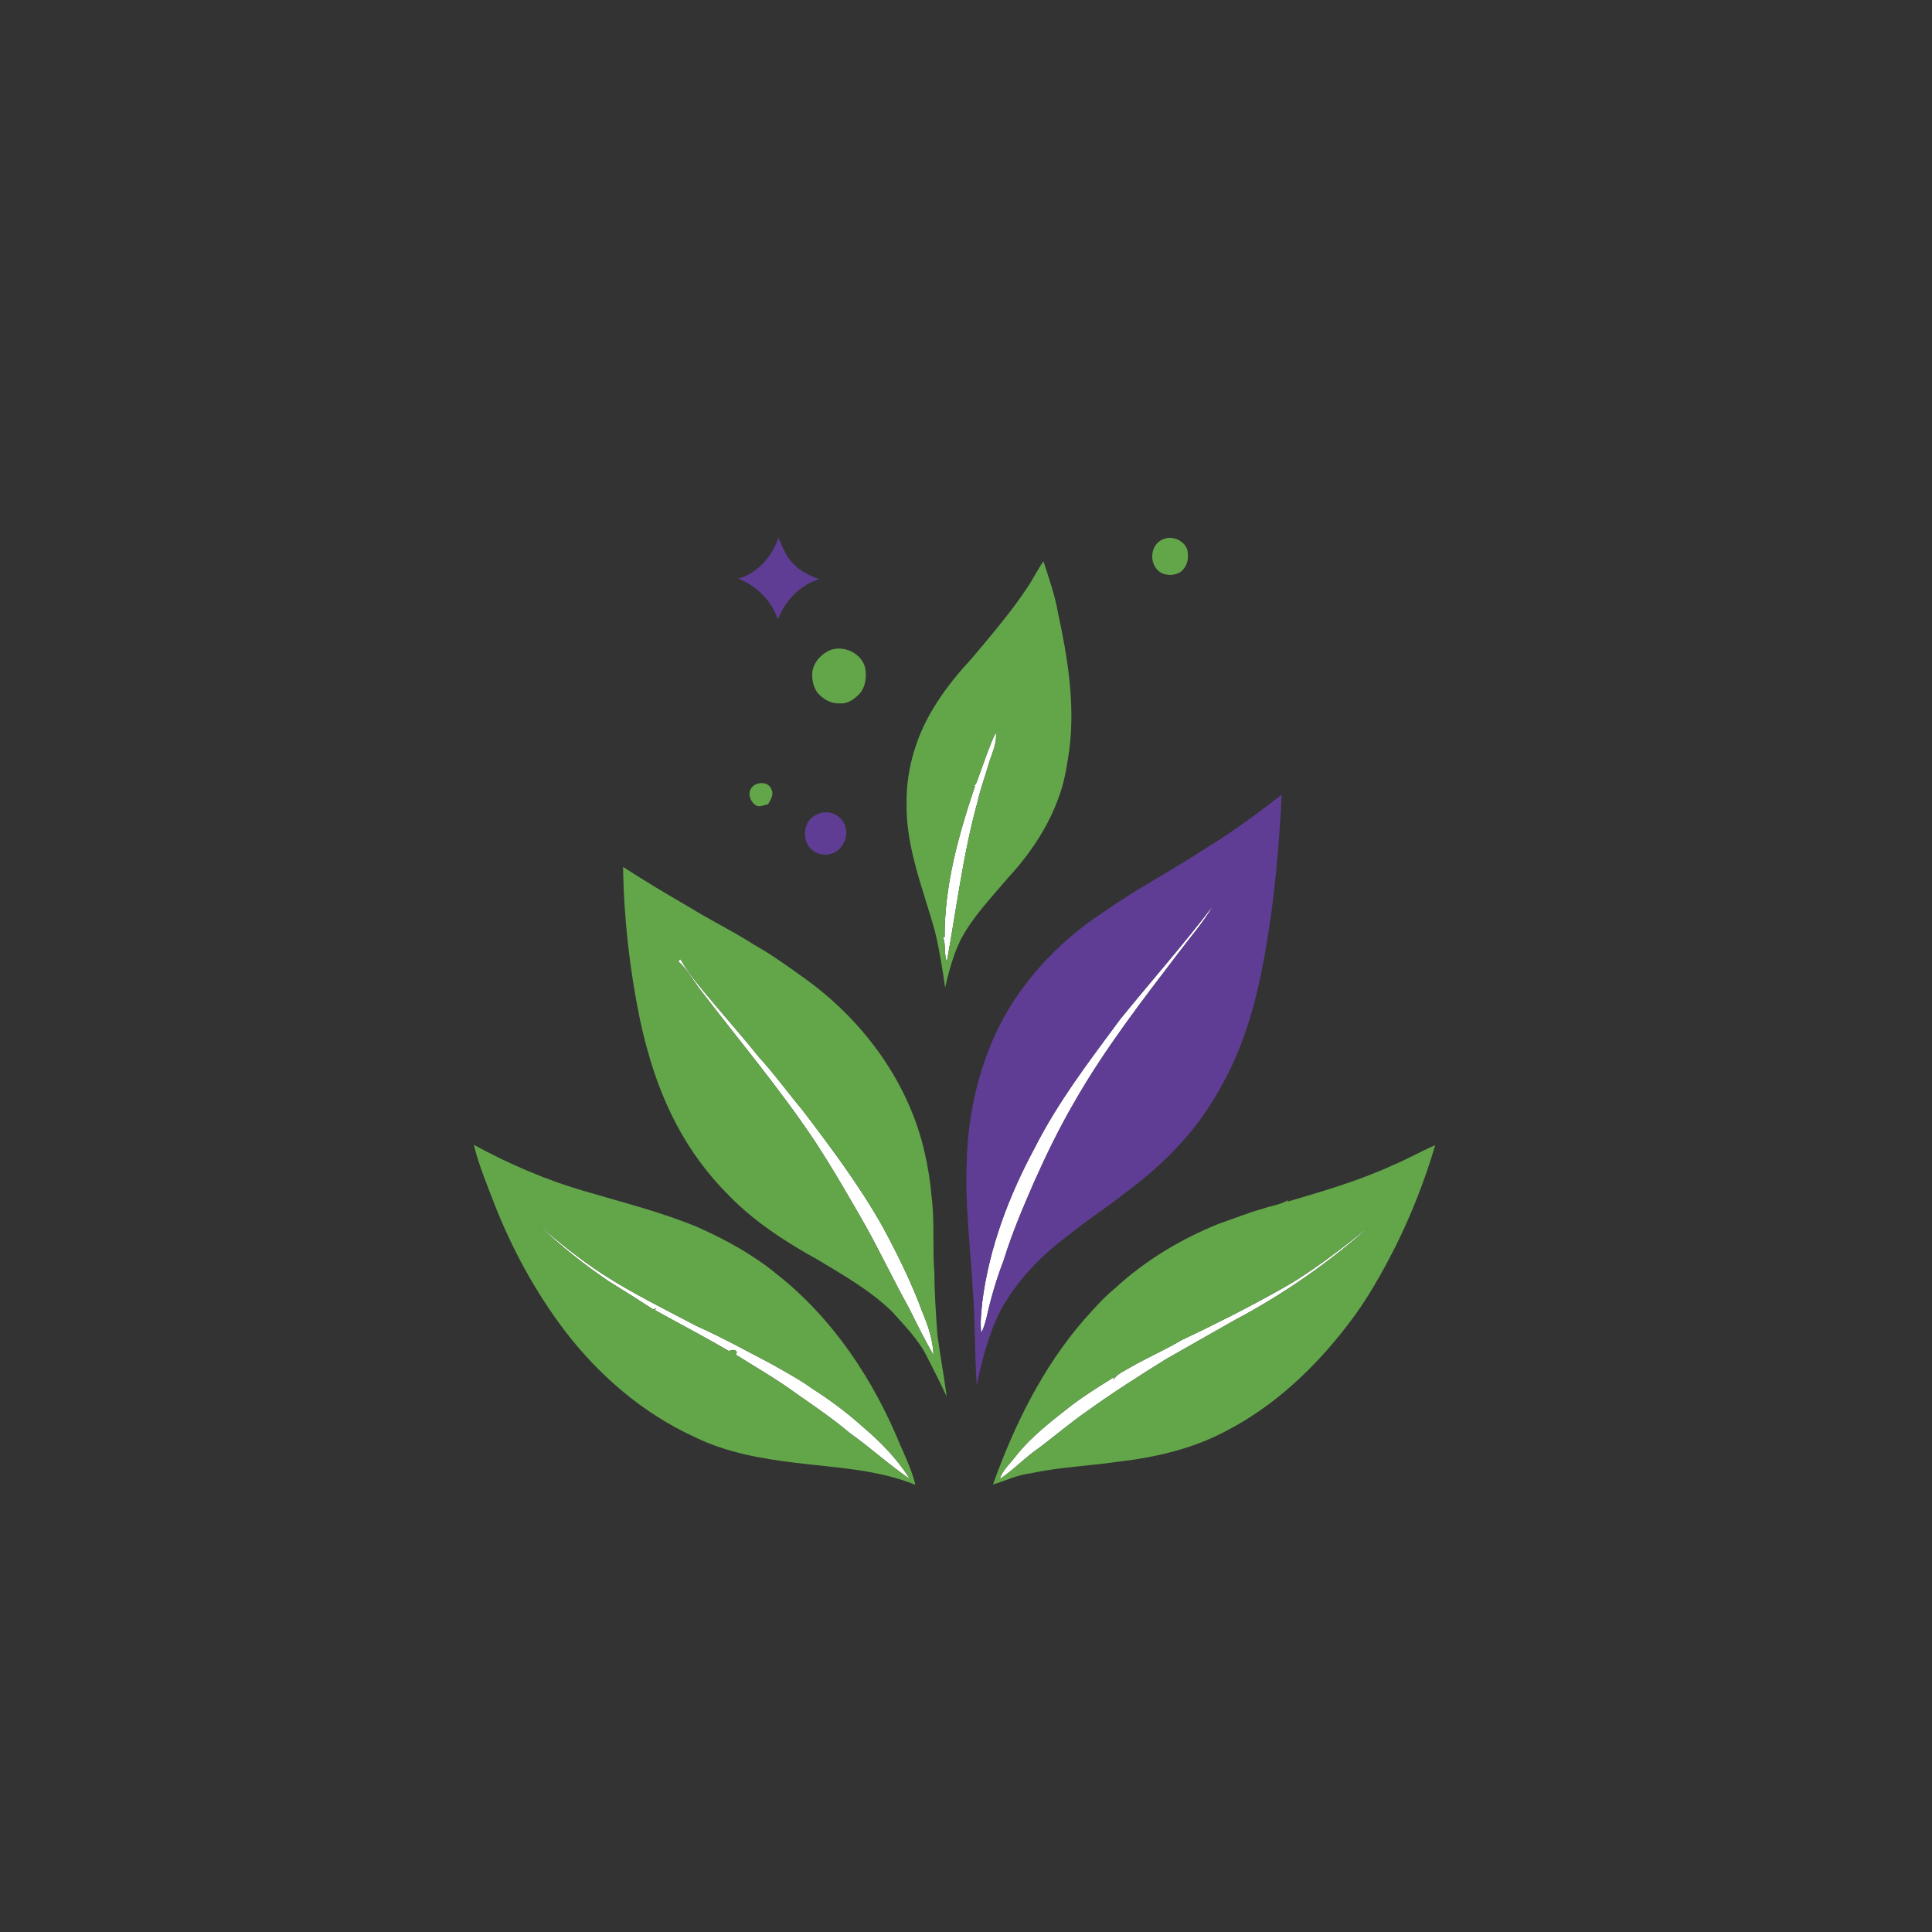 <?xml version="1.0" encoding="UTF-8" ?>
<!DOCTYPE svg PUBLIC "-//W3C//DTD SVG 1.1//EN" "http://www.w3.org/Graphics/SVG/1.1/DTD/svg11.dtd">
<svg width="1024pt" height="1024pt" viewBox="0 0 1024 1024" version="1.1" xmlns="http://www.w3.org/2000/svg">
<rect x="0" y="0" width="1024" height="1024" fill="#333333" stroke="none"/>
<g id="#ffffffff">
<path fill="#ffffff" opacity="1.00" d=" M 518.70 411.69 C 521.62 403.81 524.18 395.76 527.83 388.16 C 528.58 394.45 525.31 400.01 523.74 405.87 C 521.94 412.27 519.50 418.48 518.11 425.00 C 510.41 452.77 507.01 481.45 501.83 509.74 C 500.17 505.46 501.54 500.65 499.73 496.49 C 499.97 496.56 500.44 496.71 500.68 496.78 C 500.54 469.25 508.07 442.47 516.80 416.59 C 516.39 416.72 515.57 416.97 515.16 417.09 C 517.58 416.40 517.85 413.69 518.70 411.69 Z" />
<path fill="#ffffff" opacity="1.00" d=" M 593.52 540.49 C 609.91 520.22 627.25 500.71 643.00 479.93 C 637.85 488.85 630.99 496.61 624.82 504.81 C 605.20 530.50 585.37 556.20 569.32 584.32 C 561.58 597.65 554.79 611.53 548.50 625.59 C 542.43 639.45 536.46 653.39 532.01 667.87 C 528.23 677.65 525.26 687.75 522.98 697.98 C 522.29 700.90 521.44 703.80 520.10 706.50 C 519.37 701.04 520.13 695.54 520.62 690.10 C 524.28 661.33 534.73 633.82 548.42 608.39 C 560.72 584.06 577.38 562.34 593.52 540.49 Z" />
<path fill="#ffffff" opacity="1.00" d=" M 359.52 509.58 C 359.79 509.27 360.32 508.64 360.58 508.33 C 365.91 517.68 373.28 525.68 380.11 533.95 C 387.41 542.64 394.95 551.13 402.01 560.01 C 410.36 569.07 417.52 579.11 425.45 588.53 C 440.56 608.38 455.56 628.43 467.84 650.19 C 475.78 664.98 483.25 680.05 489.04 695.84 C 492.06 702.97 494.50 710.46 494.77 718.27 C 490.14 710.15 485.97 701.79 481.83 693.41 C 473.90 679.12 466.87 664.34 458.96 650.03 C 450.27 634.82 441.52 619.64 431.95 604.97 C 413.06 576.63 391.01 550.61 370.38 523.56 C 366.89 518.80 364.06 513.46 359.52 509.58 Z" />
<path fill="#ffffff" opacity="1.00" d=" M 285.26 648.93 C 296.11 658.47 307.45 667.49 319.54 675.40 C 335.44 685.64 352.45 693.98 369.17 702.79 C 382.54 708.76 395.37 715.84 408.33 722.63 C 415.94 726.97 423.71 731.05 430.80 736.21 C 440.06 742.07 448.82 748.67 456.99 755.96 C 466.58 764.08 475.53 773.22 482.24 783.89 C 471.16 776.39 461.32 767.25 450.39 759.53 C 441.48 751.99 431.80 745.42 422.23 738.75 C 411.91 731.12 400.73 724.80 389.91 717.93 C 392.02 715.63 387.84 714.82 386.44 716.16 C 373.50 708.56 360.18 701.65 347.08 694.35 L 347.81 693.46 C 347.38 693.58 346.53 693.83 346.11 693.95 C 338.38 688.91 330.57 684.01 322.73 679.16 C 309.44 670.15 296.78 660.14 285.26 648.93 Z" />
<path fill="#ffffff" opacity="1.00" d=" M 677.79 683.94 C 695.04 674.45 710.53 662.18 725.93 650.02 C 704.21 669.28 680.22 686.02 654.56 699.60 C 642.41 706.50 630.25 713.36 618.12 720.30 C 604.07 729.08 590.03 737.92 576.60 747.65 C 567.56 753.83 559.28 761.00 550.53 767.55 C 543.23 772.51 537.24 779.12 529.85 783.97 C 531.48 779.03 535.50 775.58 538.56 771.56 C 546.69 761.31 557.17 753.32 567.40 745.29 C 574.79 739.63 582.70 734.71 590.61 729.81 C 590.48 730.21 590.23 731.01 590.11 731.41 C 592.04 728.08 595.83 726.76 598.94 724.82 C 607.89 719.65 617.39 715.52 626.31 710.27 C 643.76 702.06 660.95 693.33 677.79 683.94 Z" />
</g>
<g id="#5f3d94ff">
<path fill="#5f3d94" opacity="1.00" d=" M 412.58 284.90 C 414.82 289.90 416.66 295.38 420.86 299.14 C 424.42 303.00 429.35 305.10 434.14 306.98 C 423.88 310.08 416.15 318.56 412.26 328.33 C 408.99 318.39 401.00 310.53 391.34 306.72 C 401.64 303.70 409.33 294.93 412.58 284.90 Z" />
<path fill="#5f3d94" opacity="1.00" d=" M 638.11 450.18 C 652.51 441.51 666.08 431.52 679.32 421.17 C 678.33 442.20 676.56 463.20 673.79 484.07 C 670.84 504.80 667.35 525.58 660.62 545.46 C 655.72 560.50 648.61 574.78 639.94 587.99 C 628.21 605.52 612.73 620.30 595.77 632.72 C 586.50 640.24 576.27 646.47 567.09 654.12 C 552.36 664.92 539.24 678.30 530.40 694.39 C 524.06 706.92 520.46 720.62 517.68 734.32 C 516.54 717.25 516.93 700.11 515.56 683.05 C 514.24 660.38 511.34 637.72 512.44 614.97 C 512.97 592.80 517.71 570.72 526.54 550.36 C 538.77 522.71 560.03 499.66 585.21 483.18 C 602.24 471.23 620.77 461.64 638.11 450.18 M 593.52 540.49 C 577.38 562.34 560.72 584.06 548.42 608.39 C 534.73 633.82 524.28 661.33 520.62 690.10 C 520.13 695.54 519.37 701.04 520.10 706.50 C 521.44 703.80 522.29 700.90 522.98 697.98 C 525.26 687.75 528.23 677.65 532.01 667.87 C 536.46 653.39 542.43 639.45 548.50 625.59 C 554.79 611.53 561.58 597.65 569.32 584.32 C 585.37 556.20 605.20 530.50 624.82 504.81 C 630.99 496.61 637.85 488.85 643.00 479.93 C 627.25 500.71 609.91 520.22 593.52 540.49 Z" />
<path fill="#5f3d94" opacity="1.00" d=" M 433.37 431.50 C 438.62 428.99 445.80 431.65 447.72 437.26 C 449.98 442.74 447.26 449.41 441.99 451.99 C 437.44 454.16 431.44 452.71 428.59 448.48 C 424.71 442.92 426.70 433.89 433.37 431.50 Z" />
</g>
<g id="#63a64aff">
<path fill="#63a64a" opacity="1.00" d=" M 616.44 285.83 C 621.99 283.26 629.94 287.52 629.59 293.96 C 629.95 297.54 628.41 301.28 625.42 303.33 C 621.26 305.73 615.02 305.06 612.41 300.71 C 609.08 295.86 610.71 288.04 616.44 285.83 Z" />
<path fill="#63a64a" opacity="1.00" d=" M 544.55 311.35 C 547.62 306.88 549.87 301.90 553.06 297.50 C 556.01 306.63 559.20 315.72 560.83 325.20 C 565.93 348.68 569.79 372.86 566.83 396.90 C 565.65 404.70 564.58 412.58 562.02 420.07 C 556.42 437.05 546.35 452.24 534.25 465.29 C 525.36 475.82 515.59 485.88 509.13 498.17 C 505.23 506.14 502.94 514.78 500.94 523.40 C 499.45 513.20 497.88 503.00 495.39 492.99 C 489.21 470.99 480.13 449.18 480.51 425.95 C 480.20 407.02 486.18 388.18 496.56 372.41 C 501.99 363.79 508.59 355.98 515.47 348.49 C 525.58 336.45 535.84 324.47 544.55 311.35 M 518.70 411.69 C 517.85 413.69 517.58 416.40 515.16 417.09 C 515.57 416.97 516.39 416.72 516.80 416.59 C 508.07 442.47 500.54 469.25 500.68 496.78 C 500.44 496.71 499.97 496.56 499.73 496.49 C 501.54 500.65 500.17 505.46 501.83 509.74 C 507.01 481.45 510.41 452.77 518.11 425.00 C 519.50 418.48 521.94 412.27 523.74 405.87 C 525.31 400.01 528.58 394.45 527.83 388.16 C 524.18 395.76 521.62 403.81 518.70 411.69 Z" />
<path fill="#63a64a" opacity="1.00" d=" M 439.53 344.77 C 446.92 341.59 456.70 346.14 458.58 354.07 C 459.41 358.70 458.81 363.95 455.66 367.64 C 452.86 370.51 449.22 373.22 444.97 372.80 C 440.28 373.04 435.99 370.41 433.08 366.92 C 430.78 363.51 430.06 359.17 430.70 355.15 C 431.74 350.52 435.35 346.79 439.53 344.77 Z" />
<path fill="#63a64a" opacity="1.00" d=" M 398.45 417.42 C 400.80 414.22 407.31 414.08 408.79 418.24 C 410.40 421.02 408.41 423.85 407.12 426.28 C 405.11 426.58 403.01 427.81 401.01 427.07 C 397.79 425.28 395.89 420.50 398.45 417.42 Z" />
<path fill="#63a64a" opacity="1.00" d=" M 330.24 459.50 C 341.72 466.90 353.44 473.95 365.27 480.77 C 376.44 487.75 388.37 493.44 399.45 500.59 C 409.93 506.48 419.62 513.63 429.35 520.65 C 458.78 542.70 481.77 574.43 490.01 610.58 C 491.83 618.40 493.12 626.36 493.77 634.38 C 495.47 647.79 494.13 661.35 495.25 674.80 C 495.30 685.81 496.07 696.79 496.86 707.77 C 498.36 718.57 500.32 729.30 501.75 740.12 C 498.38 732.97 494.84 725.91 491.22 718.89 C 486.70 709.85 479.45 702.66 472.82 695.19 C 461.21 683.91 447.02 675.85 433.23 667.57 C 416.34 658.21 399.87 647.57 386.34 633.65 C 375.35 622.69 365.97 610.06 358.73 596.33 C 349.33 578.72 343.26 559.53 339.12 540.05 C 333.68 513.55 330.66 486.54 330.24 459.50 M 359.52 509.58 C 364.06 513.46 366.89 518.80 370.38 523.56 C 391.01 550.61 413.06 576.63 431.95 604.97 C 441.52 619.64 450.27 634.82 458.96 650.03 C 466.87 664.34 473.90 679.12 481.83 693.41 C 485.97 701.79 490.14 710.15 494.77 718.27 C 494.50 710.46 492.06 702.97 489.04 695.84 C 483.25 680.05 475.78 664.98 467.84 650.19 C 455.56 628.43 440.56 608.38 425.45 588.53 C 417.52 579.11 410.36 569.07 402.01 560.01 C 394.95 551.13 387.41 542.64 380.11 533.95 C 373.28 525.68 365.91 517.68 360.58 508.33 C 360.32 508.64 359.79 509.27 359.52 509.58 Z" />
<path fill="#63a64a" opacity="1.00" d=" M 251.16 606.80 C 270.05 617.09 289.93 625.64 310.63 631.56 C 330.49 637.47 350.70 642.45 369.86 650.47 C 384.68 657.08 399.09 664.94 411.66 675.29 C 441.42 698.73 462.95 731.19 477.19 766.02 C 480.24 772.85 483.40 779.71 485.19 787.01 C 465.17 778.83 443.28 777.96 422.08 775.37 C 403.69 773.18 385.03 769.90 368.26 761.70 C 340.80 749.16 317.28 728.89 299.06 704.95 C 283.81 684.77 271.63 662.38 262.33 638.88 C 258.31 628.29 253.82 617.83 251.16 606.80 M 285.26 648.93 C 296.78 660.14 309.44 670.15 322.73 679.16 C 330.57 684.01 338.38 688.91 346.11 693.95 C 346.53 693.83 347.38 693.58 347.81 693.46 L 347.08 694.35 C 360.18 701.65 373.50 708.56 386.44 716.16 C 387.84 714.82 392.02 715.63 389.91 717.93 C 400.73 724.80 411.91 731.12 422.23 738.75 C 431.80 745.42 441.48 751.99 450.39 759.53 C 461.32 767.25 471.16 776.39 482.24 783.89 C 475.53 773.22 466.58 764.08 456.99 755.96 C 448.82 748.67 440.06 742.07 430.80 736.21 C 423.71 731.05 415.94 726.97 408.33 722.63 C 395.37 715.84 382.54 708.76 369.17 702.79 C 352.45 693.98 335.44 685.64 319.54 675.40 C 307.45 667.49 296.11 658.47 285.26 648.93 Z" />
<path fill="#63a64a" opacity="1.00" d=" M 738.41 617.49 C 746.01 614.34 753.15 610.21 760.70 606.94 C 755.32 625.18 748.39 642.96 739.96 660.01 C 732.50 674.72 724.45 689.27 714.25 702.28 C 696.79 725.09 675.29 745.39 649.59 758.59 C 631.81 768.04 611.88 772.56 592.00 774.83 C 576.69 777.01 561.17 777.65 546.02 780.92 C 539.14 781.76 532.88 784.85 526.30 786.82 C 537.53 755.42 552.55 724.87 574.53 699.53 C 579.74 693.74 584.85 687.84 590.90 682.89 C 606.83 668.18 625.66 656.85 645.71 648.73 C 653.60 646.02 661.34 642.87 669.39 640.60 C 673.88 639.05 678.80 638.54 682.88 635.94 C 682.71 636.19 682.37 636.70 682.20 636.96 C 701.22 631.36 720.36 625.82 738.41 617.49 M 677.79 683.94 C 660.95 693.33 643.76 702.06 626.31 710.27 C 617.39 715.52 607.89 719.65 598.94 724.82 C 595.83 726.76 592.04 728.08 590.11 731.41 C 590.23 731.01 590.48 730.21 590.61 729.81 C 582.70 734.71 574.79 739.63 567.40 745.29 C 557.17 753.32 546.69 761.31 538.56 771.56 C 535.50 775.58 531.48 779.03 529.85 783.97 C 537.24 779.12 543.23 772.51 550.53 767.55 C 559.28 761.00 567.56 753.83 576.60 747.65 C 590.03 737.92 604.07 729.08 618.12 720.30 C 630.25 713.36 642.41 706.50 654.56 699.60 C 680.22 686.02 704.21 669.28 725.93 650.02 C 710.53 662.18 695.04 674.45 677.79 683.94 Z" />
</g>
</svg>
